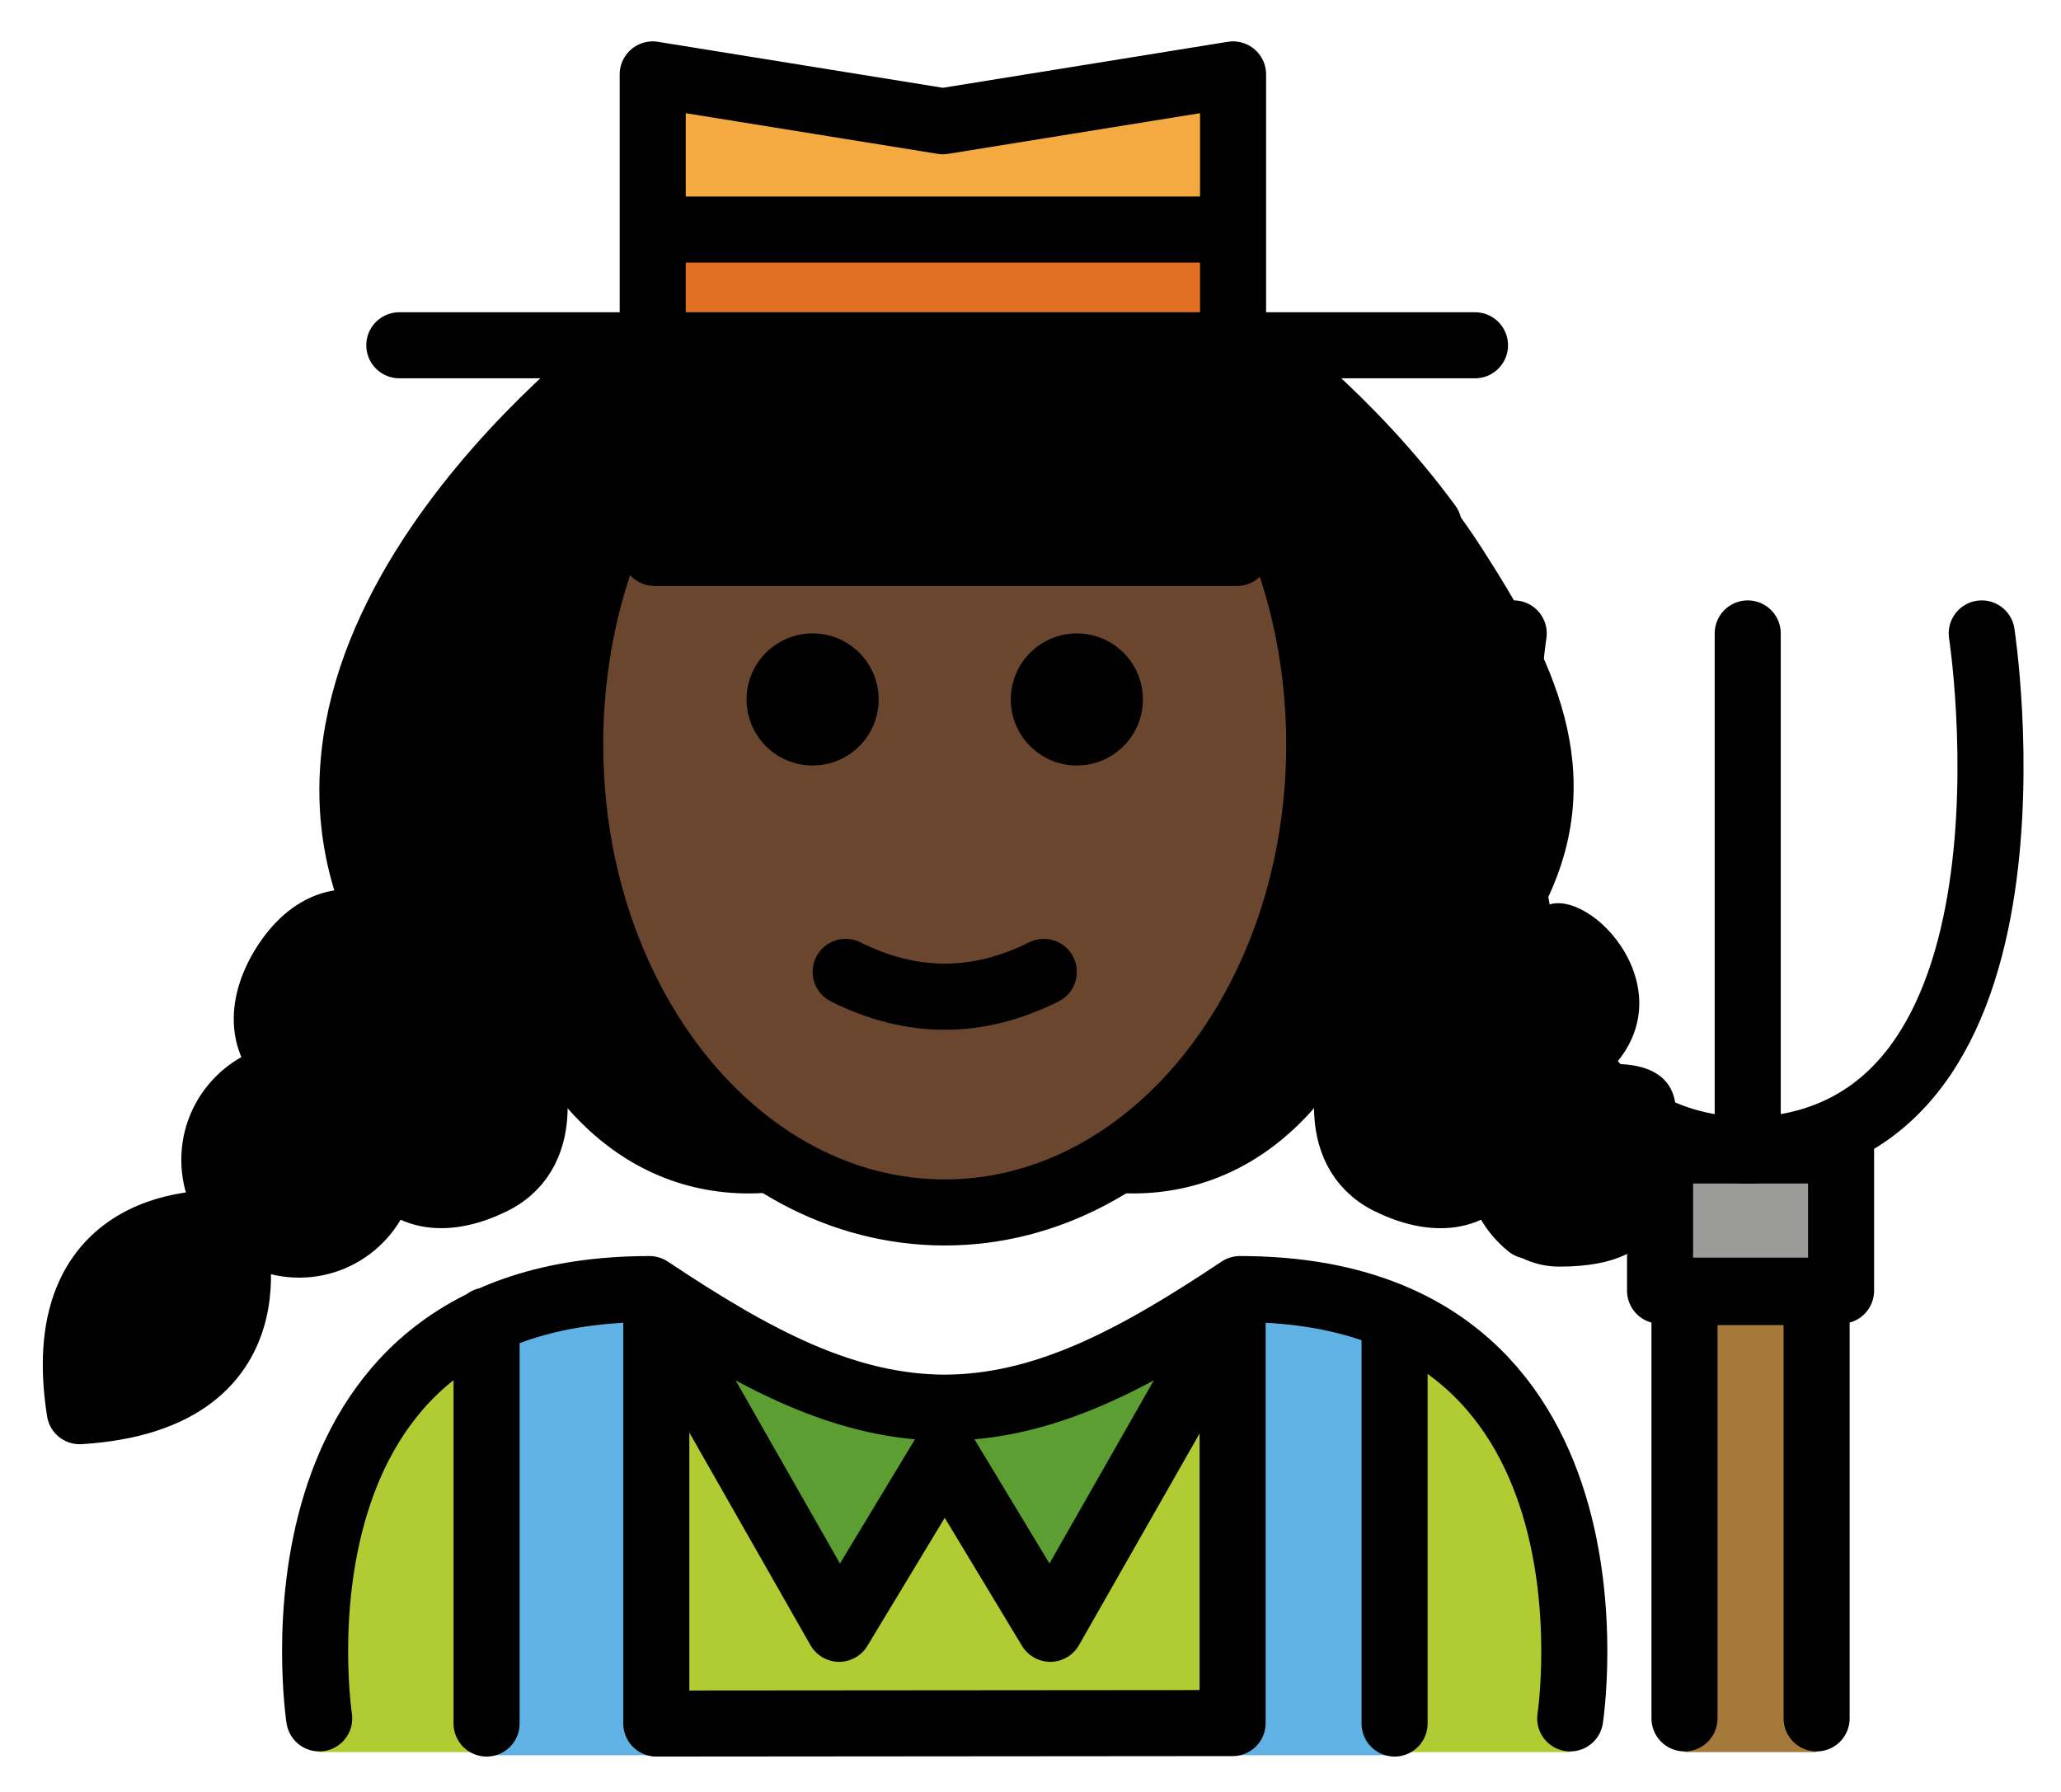 <svg xmlns="http://www.w3.org/2000/svg" role="img" viewBox="7.30 5.92 62.40 54.27"><title>1F469-1F3FF-200D-1F33E.svg</title><path fill="#B1CC33" d="M54.84 58.975s2-14.021-10-14.021c-3.192 2.128-5.926 3.598-9 3.592h.125c-3.074.006-5.808-1.464-9-3.592-12 0-10 14.021-10 14.021"/><path fill="#61B2E4" d="M22.032 44.995h4.288v14.027h-4.288zm22.469 0h4.288v14.027h-4.288z"/><path fill="#61B2E4" d="M22.032 57.336h27.491v1.734H22.032z"/><path fill="#5C9E31" d="M26.903 45.054l5.803 10.187 3.197-5.295m9-4.892l-5.804 10.187-3.196-5.295"/><path fill="#F4AA41" d="M27.062 16.375V8.173l8.785 1.418 8.786-1.418v8.202"/><path fill="#E27022" d="M27.062 12.958h17.446v2.658H27.062z"/><path fill="#9B9B9A" d="M57.561 40.758h5.48v4.245h-5.48z"/><path fill="#A57939" d="M58.301 45.044V58.975h4V45.044z"/><g><path d="M9.713 48.318c6.352-.394 4.558-5.676 4.558-5.676s-5.545-.612-4.558 5.676zM56.213 38.137c2.105-2.453-.965-5.52-2.188-4.745 2.105-4.109.212-7.648-1.839-10.841-2.491-3.878-5.999-6.51-5.999-6.51H26.383s-12 8.752-7.338 17.851c-1.223-.775-2.357-.31-3.131.913-.775 1.223-.78 2.558.443 3.333-1.418 0-2.568 1.15-2.568 2.568s1.15 2.568 2.568 2.568 2.568-1.15 2.568-2.568c.682 1.278 1.988 1.298 3.287.658 1.952-.962 1.079-3.547 1.079-3.547 3.602 6.106 9.134 3.828 9.162 3.816-4.576-1.824-7.89-7.181-7.89-13.506 0-2.944.718-5.678 1.947-7.944l-.028.089.634 2.057h17.335l.634-2.057-.028-.089c1.229 2.266 1.947 5 1.947 7.944 0 6.325-3.314 11.681-7.89 13.506.029.012 5.561 2.29 9.162-3.816 0 0-.873 2.585 1.079 3.547 1.299.64 1.906 1.619 2.587.342 0 1.418 1.15 2.568 2.568 2.568 3.529 0 3.268-2.15 3.268-3.568.492-1.148.447-2.555-1.568-2.568z"/></g><g><path fill="#6a462f" d="M35.903 22.663h8.848s-.017-3.205.242-2.78c1.45 2.381 2.312 5.354 2.312 8.578 0 7.828-5.077 14.173-11.339 14.173s-11.339-6.346-11.339-14.173c0-3.083.787-5.936 2.125-8.262.186-.323.366 2.465.366 2.465h8.785z"/></g><g><path d="M41.903 27.1c0 1.105-.896 2-2 2s-2-.895-2-2c0-1.103.896-2 2-2s2 .896 2 2m-8 0c0 1.105-.896 2-2 2s-2-.895-2-2c0-1.103.896-2 2-2s2 .896 2 2m2 10.002c-1.152 0-2.304-.286-3.447-.858-.494-.247-.694-.848-.447-1.342.247-.494.846-.694 1.342-.447 1.718.859 3.388.859 5.105 0 .495-.247 1.095-.046 1.342.447.247.494.047 1.095-.447 1.342-1.144.572-2.295.858-3.447.858z"/><path fill="none" stroke="#000" stroke-linecap="round" stroke-linejoin="round" stroke-miterlimit="10" stroke-width="2" d="M26.903 45.054l5.803 10.187 3.197-5.295m9-4.892l-5.804 10.187-3.196-5.295"/><path fill="none" stroke="#000" stroke-linecap="round" stroke-linejoin="round" stroke-miterlimit="10" stroke-width="2" d="M54.84 57.954s2-13-10-13c-3.192 2.128-5.926 3.598-9 3.592h.125c-3.074.006-5.808-1.464-9-3.592-12 0-10 13-10 13M22.032 45.906V58.11m27.491-12.204V58.11"/><path fill="none" stroke="#000" stroke-linecap="round" stroke-linejoin="round" stroke-miterlimit="10" stroke-width="2" d="M27.171 45.209V58.11l17.448-.014V45.189m-28.262-6.717c-1.223-.775-1.218-2.109-.443-3.333.775-1.223 1.908-1.688 3.131-.913m-.12 6.814c0 1.418-1.15 2.568-2.568 2.568s-2.568-1.15-2.568-2.568 1.15-2.568 2.568-2.568M9.713 48.652c6.352-.394 4.558-5.676 4.558-5.676s-5.545-.612-4.558 5.676zm13.579-10.502s.873 2.585-1.079 3.547c-1.299.64-2.606.62-3.287-.658M27.062 16.375V8.173l8.785 1.418 8.786-1.418v8.202M27.062 12.87h17.571m-18.25 3.505s-12 8.752-7.338 17.851m33.6 6.814c0 .807.372 1.526.954 1.997m-5.32-4.886s-.873 2.585 1.079 3.547c1.299.64 2.606.62 3.287-.658m-7.458-24.665s2.96 2.159 5.369 5.447M53.13 25.1s-2.377 15.415 7.085 15.658V25.1m7.085 0s2.377 15.415-7.085 15.658V25.1"/><path fill="none" stroke="#000" stroke-linecap="round" stroke-linejoin="round" stroke-miterlimit="10" stroke-width="2" d="M57.561 40.758h5.48v4.245h-5.48zm4.74 17.196v-12.91h-4v12.91M19.39 16.375h32.568m-25.447 4.142c-1.229 2.266-1.947 5-1.947 7.944 0 7.828 5.077 14.173 11.339 14.173s11.339-6.346 11.339-14.173c0-2.769-.635-5.353-1.734-7.536l-.236-.886-.521 2.624H27.117l-.634-2.057"/></g></svg>